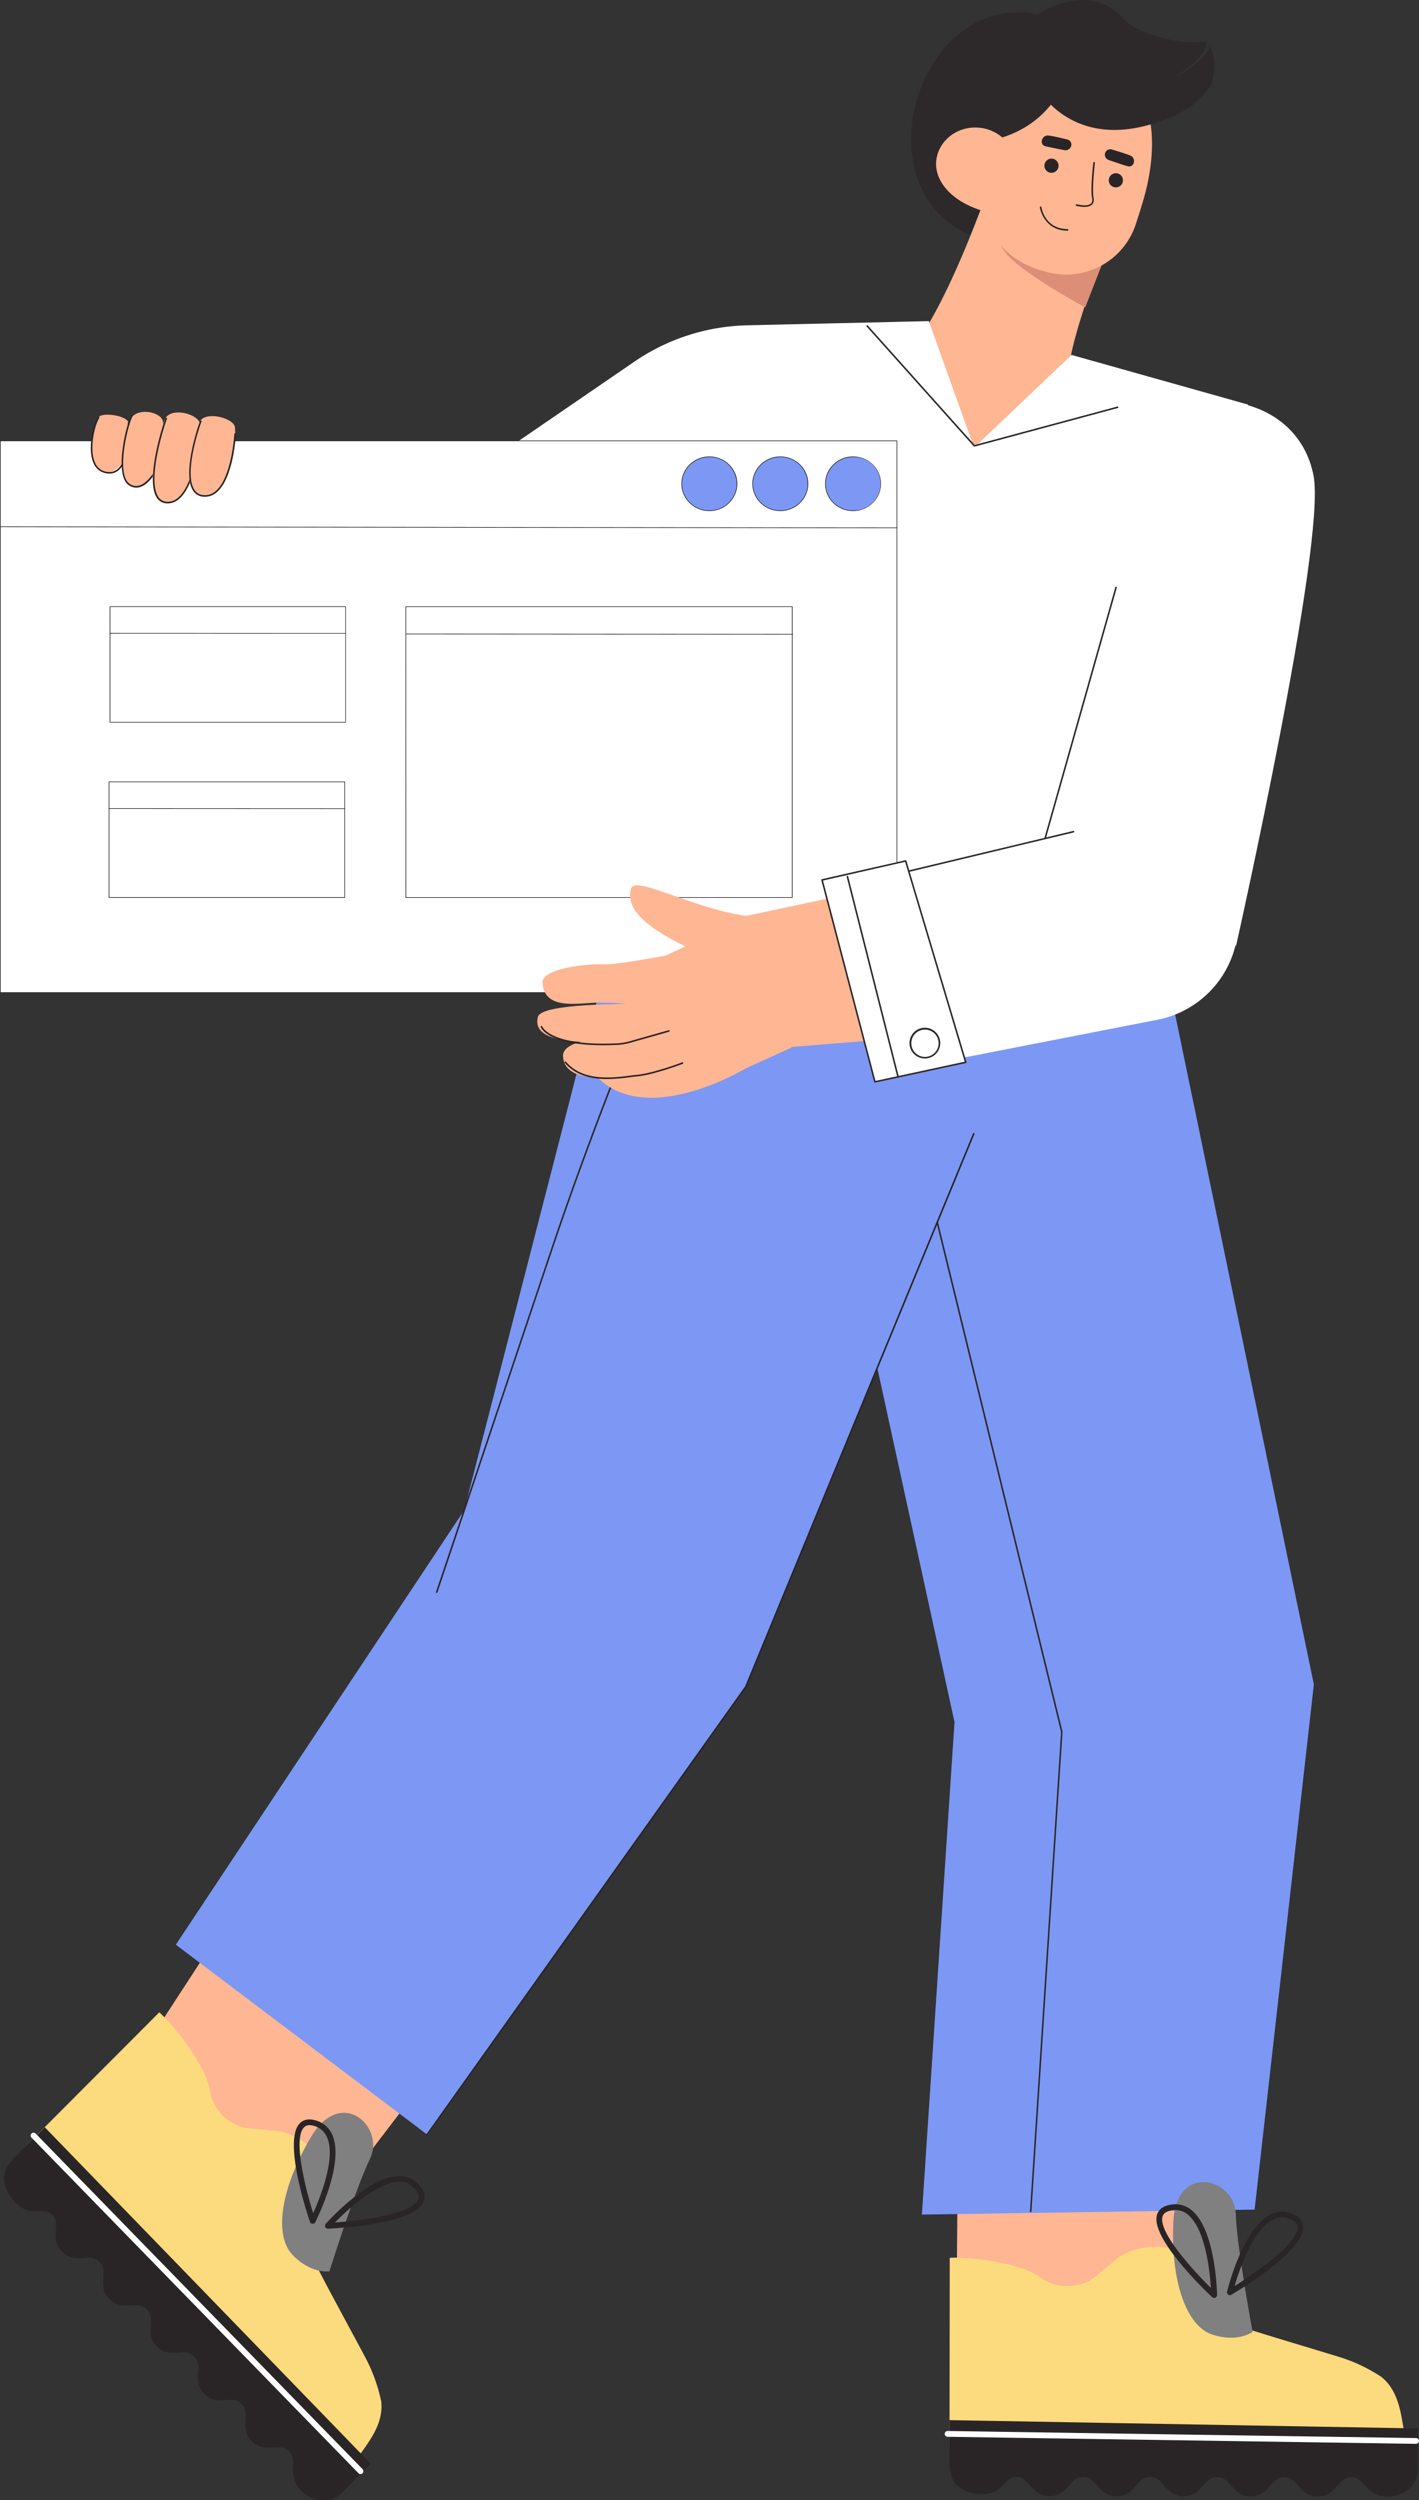 <svg xmlns="http://www.w3.org/2000/svg" width="1080.03" height="1901.93" viewBox="-1.7763564158837768e-15 -0.003 1080.03 1901.934" style=""><rect x="-1.7763564158837768e-15" y="-0.003" width="1080.03" height="1901.934" fill="#333333" stroke="none"/><g><title>fxteam02_383478364</title><g data-name="Layer 2"><g data-name="Layer 1"><path d="M927.18 1784.74l-199.45 13 4-506.65 252-9.76z" fill="#ffb693"></path><path d="M872.63 666.44L1000 1281.3l-45.09 399.5-253.23 3.79L726.5 1310 621.67 829.2l101.82-261z" fill="#7c98f4" fill-rule="evenodd"></path><path d="M784.51 1682.8a.62.62 0 0 1-.6-.64l23.65-364.63L711.57 925a.6.6 0 0 1 1.17-.29l96 392.58a.54.54 0 0 1 0 .18l-23.66 364.72a.59.59 0 0 1-.57.61z" fill="#2d292a"></path><path d="M1051.29 1808a124.8 124.8 0 0 0-32.33-15.2c-25-7.69-62.71-18.75-76.49-23.58-9.25-3.24-16.89-19.26-21.64-26.53l-13.05-25-.19-.13c-16.2-11.08-39.78-11.26-56.2-.45l-17.57 14.59c-11.38 9.45-30 9.76-41.86.7-13.5-10.3-50.6-15.71-69.09-14.93v1.15l-.19 143.6s338.57 15.58 344.18 5.18c3.85-7.13 1.89-17.52.58-25-2.07-11.94-5-25.48-16.15-34.39z" fill="#fcda7e"></path><path d="M1079.21 1878.62v-31.35l-4-.06-345.47-6.12-7.2-.13c.58.13 0 14.21 0 15.23v12.16c0 10.66.27 20.58 11 25.86 8.32 4.07 20.8 5 28-1.86 3.38-3.24 6.8-8.23 11.83-8.23s7.46 2.8 10.52 6.33c3.4 3.92 7.25 8.36 15 8.37s11.57-4.41 15-8.32c3.09-3.53 5.51-6.32 10.54-6.31s7.46 2.8 10.53 6.33c3.38 3.92 7.23 8.35 14.95 8.37s11.55-4.42 15-8.33c3.07-3.53 5.49-6.31 10.54-6.3s7.46 2.79 10.52 6.33c3.39 3.92 7.23 8.35 14.94 8.36s11.56-4.41 15-8.32c3.07-3.53 5.5-6.31 10.53-6.3s7.46 2.79 10.54 6.33c3.38 3.92 7.23 8.35 14.94 8.36s11.56-4.41 15-8.32c3.07-3.53 5.49-6.31 10.53-6.31s7.46 2.8 10.52 6.34c3.4 3.92 7.25 8.35 15 8.36s11.57-4.41 15-8.32c3.07-3.53 5.49-6.32 10.53-6.31s7.46 2.8 10.54 6.33c5.11 5.9 11.2 8.94 19.24 8.31 11-.85 20.69-9.08 21.08-20.44z" fill="#292526"></path><path d="M953.39 1773.81s-11.88-63.21-12.87-90.09-45.35-38.89-47.45 6.46 10 79.21 29.52 85.67 30.8-2 30.8-2z" fill="gray"></path><path d="M980.21 1687.44a14.59 14.59 0 0 0-11.25 1c-15.33 7.68-25.65 38.12-29.29 50.51 17-10.59 48.63-32.87 47.85-44.93-.16-2.5-2-4.45-5.48-6q-.9-.37-1.83-.66zm-44.77 58.39a1.93 1.93 0 0 1-.67-.34 2.18 2.18 0 0 1-.82-2.29c.47-2 12-48.1 33-58.66a19.21 19.21 0 0 1 16.77-.48c5.13 2.18 7.87 5.45 8.15 9.71 1.19 18.38-49 48.48-54.71 51.85a2.14 2.14 0 0 1-1.76.21z" fill="#292526"></path><path d="M898.86 1681.78a15.71 15.71 0 0 0-7.37-.32c-3.76.69-5.94 2.2-6.65 4.6-3.42 11.6 22.54 40.28 36.8 54.34-.83-12.88-4.21-44.85-17.47-55.7a15.86 15.86 0 0 0-5.31-2.92zm24.6 66.15a2 2 0 0 1-.86-.5c-4.85-4.54-47.18-44.94-42-62.61 1.21-4.09 4.6-6.68 10.08-7.68a19.19 19.19 0 0 1 16.32 4.16c18.24 14.93 19.3 62.47 19.34 64.49a2.19 2.19 0 0 1-1.31 2 2.13 2.13 0 0 1-1.53.09z" fill="#292526"></path><path d="M1077.8 1859l-356.57-5.37a2.19 2.19 0 0 1-2.17-2.23 2.17 2.17 0 0 1 2.17-2.17h.06l356.54 5.37a2.2 2.2 0 0 1 0 4.4z" fill="#fff"></path><path d="M192 1754.34L51.45 1647.57l344.78-529.17L548 1134.8s.11 58.53.19 103.22a147.21 147.21 0 0 1-30.19 89.59z" fill="#ffb693"></path><path d="M290.1 1826.6a124.73 124.73 0 0 0-12.19-33.6c-12.28-23.07-31.21-57.52-37.57-70.67-4.27-8.82 1.61-25.57 3.38-34.07l8.38-26.91v-.23c-3.67-19.28-20.25-36-39.52-40l-22.74-2.06c-14.73-1.33-28.13-14.23-30.16-29-2.3-16.83-24.78-46.83-38.43-59.33l-.82.82L19 1633.2s229 249.89 240.28 246.49c7.76-2.34 13.7-11.09 18.06-17.32 7-9.93 14.42-21.61 12.81-35.77z" fill="#fcda7e"></path><path d="M260.07 1896.33c1-.95 2-2 3.1-3l19.05-19.19-2.75-2.83L38.94 1623.2l-5-5.17c.32.5-10 10.1-10.71 10.82l-8.59 8.61c-7.53 7.54-14.33 14.79-10.43 26.12 3 8.76 11.18 18.26 21.15 18.43 4.67.08 10.63-1 14.19 2.51s3.31 7.24 3 11.91c-.35 5.17-.75 11 4.7 16.47s11.31 5 16.47 4.66c4.68-.33 8.36-.59 11.92 3s3.32 7.25 3 11.92c-.37 5.17-.77 11 4.69 16.47s11.3 5 16.48 4.66c4.66-.33 8.34-.6 11.91 3s3.32 7.24 3 11.91c-.36 5.17-.77 11 4.69 16.47s11.31 5 16.48 4.66c4.66-.34 8.36-.59 11.92 3s3.31 7.24 3 11.92c-.37 5.16-.76 11 4.69 16.47s11.31 5 16.48 4.66c4.67-.34 8.35-.6 11.92 3s3.31 7.25 3 11.91c-.35 5.18-.75 11 4.7 16.47s11.31 5 16.49 4.67c4.66-.33 8.34-.6 11.91 3s3.31 7.24 3 11.92c-.53 7.78 1.64 14.24 7.77 19.46 8.39 7.14 21.07 8.17 29.36.38z" fill="#292526"></path><path d="M250.75 1727.79s19.14-61.4 30.86-85.6-21.82-55.62-44.94-16.54-28.26 74.67-14.08 89.52 28.16 12.62 28.16 12.62z" fill="gray"></path><path d="M272.92 1881.43L24 1626.07a2.2 2.2 0 0 1 0-3.11 2.15 2.15 0 0 1 3.05 0h.06L276 1878.3a2.2 2.2 0 0 1-3.13 3.09z" fill="#fff"></path><path d="M314.94 1664.07a14.62 14.62 0 0 0-10.44-4.35c-17.13-.41-40.51 21.65-49.53 30.88 20-1.38 58.36-6.24 63.32-17.25 1-2.29.36-4.85-2.05-7.83-.42-.52-.86-1-1.3-1.45zm-66.94 30.6a2.4 2.4 0 0 1-.43-.61 2.2 2.2 0 0 1 .35-2.41c1.34-1.51 33.12-36.88 56.68-36.33a19.22 19.22 0 0 1 15 7.43c3.5 4.34 4.39 8.51 2.64 12.4-7.56 16.8-66 19.86-72.64 20.16a2.17 2.17 0 0 1-1.65-.64z" fill="#292526"></path><path d="M245.72 1621a15.46 15.46 0 0 0-6.35-3.74c-3.65-1.15-6.28-.85-8 1-8.45 8.64 1 46.14 7 65.25 5.3-11.77 17.3-41.6 10.68-57.39a15.72 15.72 0 0 0-3.33-5.07zm-9.28 70a2.21 2.21 0 0 1-.52-.84c-2.15-6.29-20.61-61.82-7.73-75 3-3 7.19-3.74 12.51-2.06a19.19 19.19 0 0 1 12.41 11.3c9.11 21.73-12.24 64.23-13.15 66a2.2 2.2 0 0 1-3.52.56z" fill="#292526"></path><path d="M521 649.45l-15.09 19.16A328 328 0 0 0 445.71 790l-92.37 358.72-219.5 330.57L325.45 1624l242.22-341 173.44-420.45-61.44-191.94z" fill="#7c98f4" fill-rule="evenodd"></path><path d="M324.84 1624.69a.63.63 0 0 1-.35-.11.61.61 0 0 1-.14-.85l242.8-341 173.41-420.47a.61.61 0 0 1 1.18.32l-.06.14-173.44 420.56a.35.35 0 0 1-.07.12l-242.84 341a.56.56 0 0 1-.49.29z" fill="#292526"></path><path d="M499.92 785a106.88 106.88 0 0 1-16.85-1.37.61.61 0 0 1-.51-.69.62.62 0 0 1 .7-.51c52.66 8.45 87.89-24.21 108.18-53.09 22-31.37 31.71-65.2 31.8-65.54a.61.61 0 0 1 .79-.35.6.6 0 0 1 .38.68c-.1.34-9.81 34.34-32 65.88C574.2 756 544 785 499.92 785z" fill="#2d292a"></path><path d="M332.39 1211.69h-.2a.61.61 0 0 1-.38-.76l86.76-258.39c54.5-162.28 119.61-301.58 120.26-303a.6.6 0 0 1 1.09.51c-.65 1.39-65.73 140.63-120.2 302.84L333 1211.28a.6.6 0 0 1-.61.41z" fill="#2d292a"></path><path d="M850.64 121.09s8.53-83.84-44-105.13c-100.26-40.64-155.93 118.86-72.87 160.68 116.13 58.46 36.09 8.49 36.09 8.49z" fill="#2d292a" fill-rule="evenodd"></path><path d="M688.9 270.44s22.76-15.72 62.56-124.65l90 41s-24.8 66.66-27.39 89.94c-3.7 33.24-36.63 83.44-72.1 73.53-40.09-11.26-53.07-79.82-53.07-79.82z" fill="#ffb693" fill-rule="evenodd"></path><path d="M826 233.83s-31.66-16.85-51.5-32.74c-10.66-8.54-17.25-18-15.37-30.21 4.43-28.87 89.69 4.35 89.69 4.35z" fill="#dd8e76" fill-rule="evenodd"></path><path d="M767 57.55c-10.13 20.51-54.8 130.56 32.36 150a55.79 55.79 0 0 0 65.28-37.5c1.83-5.6 3.58-11.14 5.12-16.3 12-40.1 10.13-80.78-17-102.56-11.47-9.09-69.4-26.71-85.76 6.36z" fill="#ffb693" fill-rule="evenodd"></path><path d="M825.48 157.4a27.3 27.3 0 0 1-6.29-.85.6.6 0 1 1 .29-1.17c2.46.59 8.47 1.74 10.88-.58.93-.9 1.21-2.29.83-4.13-1.37-6.68.84-26 .93-26.86a.61.61 0 0 1 1.22 0 .22.22 0 0 1 0 .08c0 .2-2.28 20-1 26.49.46 2.27.07 4-1.18 5.24s-3.46 1.78-5.68 1.78z" fill="#292526"></path><path d="M795 125.1a5.39 5.39 0 1 0 6.34-4.33 5.4 5.4 0 0 0-6.34 4.33z" fill="#292526"></path><path d="M844 136.19a5.39 5.39 0 1 0 6.34-4.33 5.4 5.4 0 0 0-6.34 4.33z" fill="#292526"></path><path d="M812.59 175.47c-18.21 0-21.12-17.51-21.15-17.69a.6.6 0 0 1 1.19-.18c.11.68 2.8 16.65 20 16.66a.62.62 0 0 1 .53.69.61.61 0 0 1-.53.52z" fill="#292526"></path><path d="M841.1 116.51a4.11 4.11 0 0 1 5.07-2.81l.19.06c5.24 1.54 13.78 4.13 15.06 5.18 3.37 2.77 1.36 8.44-2.86 7.59-1.52-.31-9.75-3.12-14.73-4.85a4.21 4.21 0 0 1-2.73-5.17z" fill="#292526"></path><path d="M815.3 111.06a4 4 0 0 0-2.78-4.92l-.32-.08c-5.24-1.27-13.71-3.24-15.33-3-4.3.74-5.57 6.7-1.56 8.07 1.43.48 9.68 2.1 14.8 3.09a4.46 4.46 0 0 0 5.19-3.17z" fill="#292526"></path><path d="M727.31 108.65s74.27 9 90.58-69.44L771 22.58S751 56 747.4 58.31s-20.09 50.34-20.09 50.34z" fill="#2d292a" fill-rule="evenodd"></path><path d="M790.76 68.4s26.39 47.74 92.85 23.65c14.66-5.26 21.48-9.59 26.31-14.17 10-9.38 13.08-11.75 14.39-25.45.8-8.58-3.35-17.74-3.35-17.74s-.57 10.15-30.09 25.87c0 0 11.27-6.41 19-13.79 5.72-5.35 8.63-11.19 8.67-15.39a70.46 70.46 0 0 1-20.86.05C889 30.24 875 27.24 862 19.8c-6.85-3.88-10.46-11.08-19.32-15.37-43.82-21.53-92.3 42.36-92.3 42.36 10.53 8.79 12.95 40.54 40.38 21.61z" fill="#2d292a" fill-rule="evenodd"></path><path d="M746.73 160c-25-8-36.2-24.5-34-38.9 2.42-15.63 17.85-26.29 34.43-23.73a31.26 31.26 0 0 1 18.4 9.79c2.9 2.14-4.56 59.33-18.83 52.84z" fill="#ffb693"></path><path d="M375.14 348.86s64.37-44.07 107.77-73.81a158.24 158.24 0 0 1 85.77-27.58c54.87-1.29 138.26-3.19 138.26-3.19s26.55 74.3 33.07 92.29a2.65 2.65 0 0 0 1.9 1.77 2.81 2.81 0 0 0 2.51-.68c13.86-13.25 71.17-67.66 71.17-67.66l134.33 37.76s-21.33 240.67-83.67 372L505 661.38s9.23-62.48 17.25-116.53A297 297 0 0 0 505.46 394a265 265 0 0 0 13-45.84z" fill="#fff"></path><path d="M741.61 339.14L660.05 248z" fill="#fff" fill-rule="evenodd"></path><path d="M741.61 339.74a.61.61 0 0 1-.45-.2l-81.56-91.15a.58.58 0 0 1-.16-.4.61.61 0 0 1 .2-.45.61.61 0 0 1 .86.05l81.56 91.14a.59.59 0 0 1 .16.4.61.61 0 0 1-.21.46.59.59 0 0 1-.4.15z" fill="#2d292a"></path><path d="M742.39 339l108.23-29.14z" fill="#fff" fill-rule="evenodd"></path><path d="M742.39 339.55a.6.6 0 0 1-.58-.45.43.43 0 0 1 0-.16.61.61 0 0 1 .45-.58l108.22-29.13a.61.61 0 0 1 .75.42v.16a.6.6 0 0 1-.45.58l-108.23 29.14z" fill="#2d292a"></path><path fill="#fff" d="M.25 335.33h682.4v419.74H.25z"></path><path d="M682.65 755.32H.25a.25.25 0 0 1-.25-.25V335.33a.25.25 0 0 1 .25-.25h682.4a.25.25 0 0 1 .25.25v419.74a.25.25 0 0 1-.25.25zM.5 754.82h681.9V335.58H.5z" fill="#292526"></path><path d="M263 549.7H83.71a.25.25 0 0 1-.25-.25v-88a.25.25 0 0 1 .25-.25H263a.25.25 0 0 1 .25.25v88a.25.25 0 0 1-.25.25zm-179-.5h178.79v-87.53H84z" fill="#292526"></path><path d="M263 482.05L83.71 482a.25.25 0 0 1 0-.5l179.32.09a.25.25 0 0 1 0 .5z" fill="#292526"></path><path d="M603 683H308.88a.25.25 0 0 1-.25-.24V461.47a.25.25 0 0 1 .25-.25H603a.25.25 0 0 1 .25.25v221.3a.25.25 0 0 1-.25.23zm-293.83-.49h293.54v-220.8H309.13z" fill="#292526"></path><path d="M603.39 482.73l-294.08-.21a.25.25 0 1 1 0-.5l294.08.21a.25.25 0 0 1 0 .5z" fill="#292526"></path><path d="M262.36 683H83a.25.25 0 0 1-.25-.25v-88a.25.25 0 0 1 .25-.25h179.36a.26.26 0 0 1 .24.25v88a.25.25 0 0 1-.24.25zm-179.09-.5h178.84V595H83.27z" fill="#292526"></path><path d="M262.35 615.35L83 615.27a.25.25 0 0 1 0-.5l179.33.09a.25.25 0 0 1 .1.49h-.08z" fill="#292526"></path><path d="M682.69 401.78l-78.62-.07-603.55-.77a.25.25 0 1 1 0-.5l603.55.77 78.62.07a.25.25 0 0 1 0 .5z" fill="#292526"></path><ellipse cx="539.91" cy="367.99" rx="21.02" ry="20.51" fill="#7c98f4"></ellipse><path d="M539.91 388.75c-11.73 0-21.27-9.31-21.27-20.76s9.54-20.76 21.27-20.76 21.27 9.32 21.27 20.76-9.54 20.76-21.27 20.76zm0-41c-11.45 0-20.77 9.09-20.77 20.26s9.32 20.26 20.77 20.26 20.77-9.09 20.77-20.26a20.56 20.56 0 0 0-20.77-20.28z" fill="#292526"></path><ellipse cx="593.91" cy="367.99" rx="21.02" ry="20.51" fill="#7c98f4"></ellipse><path d="M593.91 388.75c-11.73 0-21.27-9.31-21.27-20.76s9.54-20.76 21.27-20.76 21.27 9.32 21.27 20.76-9.54 20.76-21.27 20.76zm0-41c-11.45 0-20.77 9.09-20.77 20.26s9.32 20.26 20.77 20.26 20.77-9.09 20.77-20.26a20.56 20.56 0 0 0-20.77-20.28z" fill="#292526"></path><ellipse cx="649.28" cy="367.99" rx="21.02" ry="20.51" fill="#7c98f4"></ellipse><path d="M649.28 388.75c-11.73 0-21.27-9.31-21.27-20.76s9.54-20.76 21.27-20.76 21.27 9.32 21.27 20.76-9.55 20.76-21.27 20.76zm0-41c-11.46 0-20.78 9.09-20.78 20.26s9.32 20.26 20.78 20.26a20.28 20.28 0 1 0 0-40.54z" fill="#292526"></path><path d="M932.2 379.92c-37.5-10.33-77.4 13.9-81.3 49.37L823.66 665.4c-1.83 18.74 14.21 80.06 40.34 84.31 9.45 1.54 55 17.24 72.56-41.72l36.15-270.5c3.92-25.94-13-50-40.51-57.57z" fill="#ffb693"></path><path d="M940.79 719.52L791.45 617.94l53.87-243c3-42.24 36.74-72.69 80.9-70.52s68 27.59 73.6 57.76c9.62 51.94-59.03 357.34-59.03 357.34z" fill="#fff"></path><path d="M571 799.19l16.87-40.82-22.93-61 205.46-43.79c3.72-.4 11.91-1.59 21.35-3a72.19 72.19 0 0 1 81.06 62.06c0 .17.05.34.07.51a58.85 58.85 0 0 1-51.06 65.73c-.9.11-1.8.2-2.71.27-89.88 7.06-245.29 19.4-248.11 20.04z" fill="#ffb693"></path><path d="M602.36 796.94L548 821.57c-7.76 3.52-37.83-.78-38.08-4.29-.35-4.9-2.51-8.15 4.44-9.71 0 0-12.21 4.23-18-6.09s8.91-17.89 8.91-17.89-15.16 6.77-20.57-4.32c-3.82-7.82.16-18.26 7.67-20.32 0 0-25.46-9.15-12-18.32 18-12.23 101.93-46.83 101.93-46.83z" fill="#ffb693"></path><path d="M589.6 800.94l-26.32 14.2c-28.47 15.37-80.34 33.89-109.17 3.76-8.53-8.92 116-35.25 116-35.25z" fill="#ffb693"></path><path d="M507.77 811.64s-77.94 23.08-79.23-8.3c-.74-18 66.86-14.85 66.86-14.85z" fill="#ffb693"></path><path d="M593.31 725.71s24.44-32.73 9.36-29.45c-51 11.12-118.74-34-122.47-20.14-9.55 35.5 89.56 57.19 90.91 71.84s22.2-22.25 22.2-22.25z" fill="#ffb693"></path><path d="M517.16 725s-47.57 9.09-56.87 8.59c-13.69-.74-48.34 3-47.42 14.28 1.78 21.91 29.5 14.44 43.86 14.83 10.66.3 27.55-.53 26.79 6.89s1.18 2.2 1.18 2.2 6.05-3.2 6.94-7.3 42-5.47 42-5.47z" fill="#ffb693"></path><path d="M506.39 771.5s-8-8.66-19.31-8.11-75-.32-77.69 10.17c-7.1 28 69.11 16.16 76.07 18.91s31.24-1.81 31.24-1.81z" fill="#ffb693"></path><path d="M459.18 795.1c-42.37 0-47.42-13.27-47.62-13.88a.6.6 0 0 1 1.14-.4c.07.2 6.07 15.14 56.87 12.83a43.06 43.06 0 0 0 9.76-1.59l30.06-8.52.33 1.16s-20.63 5.86-30.06 8.52a44 44 0 0 1-10 1.64c-3.73.14-7.23.24-10.48.24z" fill="#292526"></path><path d="M462 820.82c-11.35 0-23.69-2.42-32.15-12.4a.6.6 0 0 1 .07-.85.61.61 0 0 1 .85.07c12.82 15.11 35.16 12.28 48.5 10.59 2.2-.28 4.09-.52 5.74-.67 11.8-1 34-9.36 34.25-9.45a.62.62 0 0 1 .77.4.6.6 0 0 1-.34.74c-.23.08-22.61 8.49-34.58 9.52-1.62.14-3.51.38-5.69.66a135.44 135.44 0 0 1-17.42 1.39z" fill="#292526"></path><path d="M626.57 673.77l38.31 144.11s128-25 216-42.15a76.19 76.19 0 0 0 60.29-89.32c-.41-2.09-.9-4.17-1.48-6.22-.32-1.16-.64-2.26-1-3.42a76.25 76.25 0 0 0-91.3-53.44l-194 46.83z" fill="#fff" fill-rule="evenodd"></path><path d="M629.26 678.23a.61.61 0 0 1-.6-.62.63.63 0 0 1 .46-.58l165.82-39.68 53.94-190.67a.61.61 0 0 1 .79-.35.6.6 0 0 1 .38.68L796.29 637l20.59-4.93a.61.61 0 1 1 .28 1.18l-21.6 5.17h-.06l-166.1 39.79z" fill="#2d292a"></path><path d="M735 808.05l-45.7-153.11-63.63 14.42 40.24 153.58z" fill="#fff" fill-rule="evenodd"></path><path d="M665.91 823.55a.61.61 0 0 1-.59-.46l-40.23-153.57a.6.6 0 0 1 .07-.47.6.6 0 0 1 .38-.28l63.63-14.42a.61.61 0 0 1 .71.42l45.74 153.1a.64.64 0 0 1-.06.49.65.65 0 0 1-.39.28L666 823.53zm-39.49-153.74l39.93 152.42 67.92-14.63-45.39-152z" fill="#2d292a"></path><path d="M683.53 819.73a.6.6 0 0 1-.59-.45L644.41 667a.6.6 0 0 1 1.17-.3L684.12 819a.6.6 0 0 1-.44.73z" fill="#2d292a"></path><path d="M702.51 782.7a11 11 0 1 0 12.34 9.47 11 11 0 0 0-12.34-9.47z" fill="#fff" fill-rule="evenodd"></path><path d="M704 805.18a11.71 11.71 0 1 1 1.55-.11 11.42 11.42 0 0 1-1.55.11zm-1.37-21.88a10.38 10.38 0 1 0 11.67 8.91 10.39 10.39 0 0 0-11.67-8.91z" fill="#2d292a"></path><path d="M97.81 321.53c1.2 7 .86 36-15.92 38-17.91 2.16-11.55-35.39-7.13-41.94 3.09-4.54 22.17-1.29 23.05 3.94z" fill="#ffb693" fill-rule="evenodd"></path><path d="M83.18 360.25a13 13 0 0 1-11.86-7.66c-5.14-11-.24-30.11 3.2-35.23a.61.61 0 1 1 1.11.51.57.57 0 0 1-.11.16c-3.24 4.81-8 23.61-3.11 34.05A11.28 11.28 0 0 0 82 359a9.59 9.59 0 0 0 8-2.68c8.94-8.62 7.3-34.45 7.28-34.71a.61.61 0 0 1 .56-.64.62.62 0 0 1 .64.56c.08 1.09 1.7 26.65-7.64 35.66a10.6 10.6 0 0 1-7.66 3.06z" fill="#292526"></path><path d="M124 320.83c.75 9-1.64 46.54-18.76 50-18.27 3.69-9.77-48.39-4.48-53.95 6.59-6.95 22.64-2.83 23.24 3.95z" fill="#ffb693" fill-rule="evenodd"></path><path d="M116.7 360.8s-8.9 14.76-18.72 7.47-2.2-42.44 2.31-51.85z" fill="#ffb693" fill-rule="evenodd"></path><path d="M103.64 370.9a10 10 0 0 1-6-2.14c-10.16-7.54-2.65-42.64 2.13-52.6a.6.6 0 0 1 .78-.3.62.62 0 0 1 .29.81c-4.53 9.44-12 44.06-2.5 51.1a8.45 8.45 0 0 0 6.9 1.75c6.15-1.21 10.9-9 11-9a.6.6 0 0 1 .82-.21.61.61 0 0 1 .2.83c-.2.34-5.06 8.29-11.74 9.61a9.4 9.4 0 0 1-1.88.15z" fill="#292526"></path><path d="M152.37 323.15c.73 17-5.42 57.67-25.39 59.16-21.21 1.58-5.61-56.71-1-64.25 5.18-8.65 26.02-2.91 26.39 5.09z" fill="#ffb693" fill-rule="evenodd"></path><path d="M127.63 382.93H127a9.26 9.26 0 0 1-7.8-4.66c-8.67-14.13 5.25-56.81 6.73-60.15a.61.61 0 1 1 1.16.38.37.37 0 0 1 0 .11c-1.47 3.29-15.23 45.3-6.81 59a8 8 0 0 0 6.84 4.08h.59c20 0 24.13-52.5 24.17-53a.61.61 0 0 1 1.21.09c-.26 2.22-4.32 54.15-25.46 54.15z" fill="#292526"></path><path d="M178.85 325.21c1.18 15.14-3.86 51.08-23.71 52-21.06 1-7.09-50.45-2.75-57.06 4.98-7.54 25.91-2.05 26.46 5.06z" fill="#ffb693" fill-rule="evenodd"></path><path d="M156 377.87h-.92a10 10 0 0 1-8.42-5.14c-7.94-13.5 4.35-49.71 5.67-52.5a.6.6 0 0 1 .78-.3.6.6 0 0 1 .29.8c-1.3 2.75-13.42 38.29-5.72 51.38a8.73 8.73 0 0 0 7.46 4.54 12.45 12.45 0 0 0 9.36-3.39c12-10.69 13.84-42.79 13.86-43.11a.6.6 0 0 1 .62-.58.63.63 0 0 1 .58.64c-.07 1.34-1.86 32.93-14.26 43.95a13.7 13.7 0 0 1-9.3 3.71z" fill="#292526"></path></g></g></g></svg>